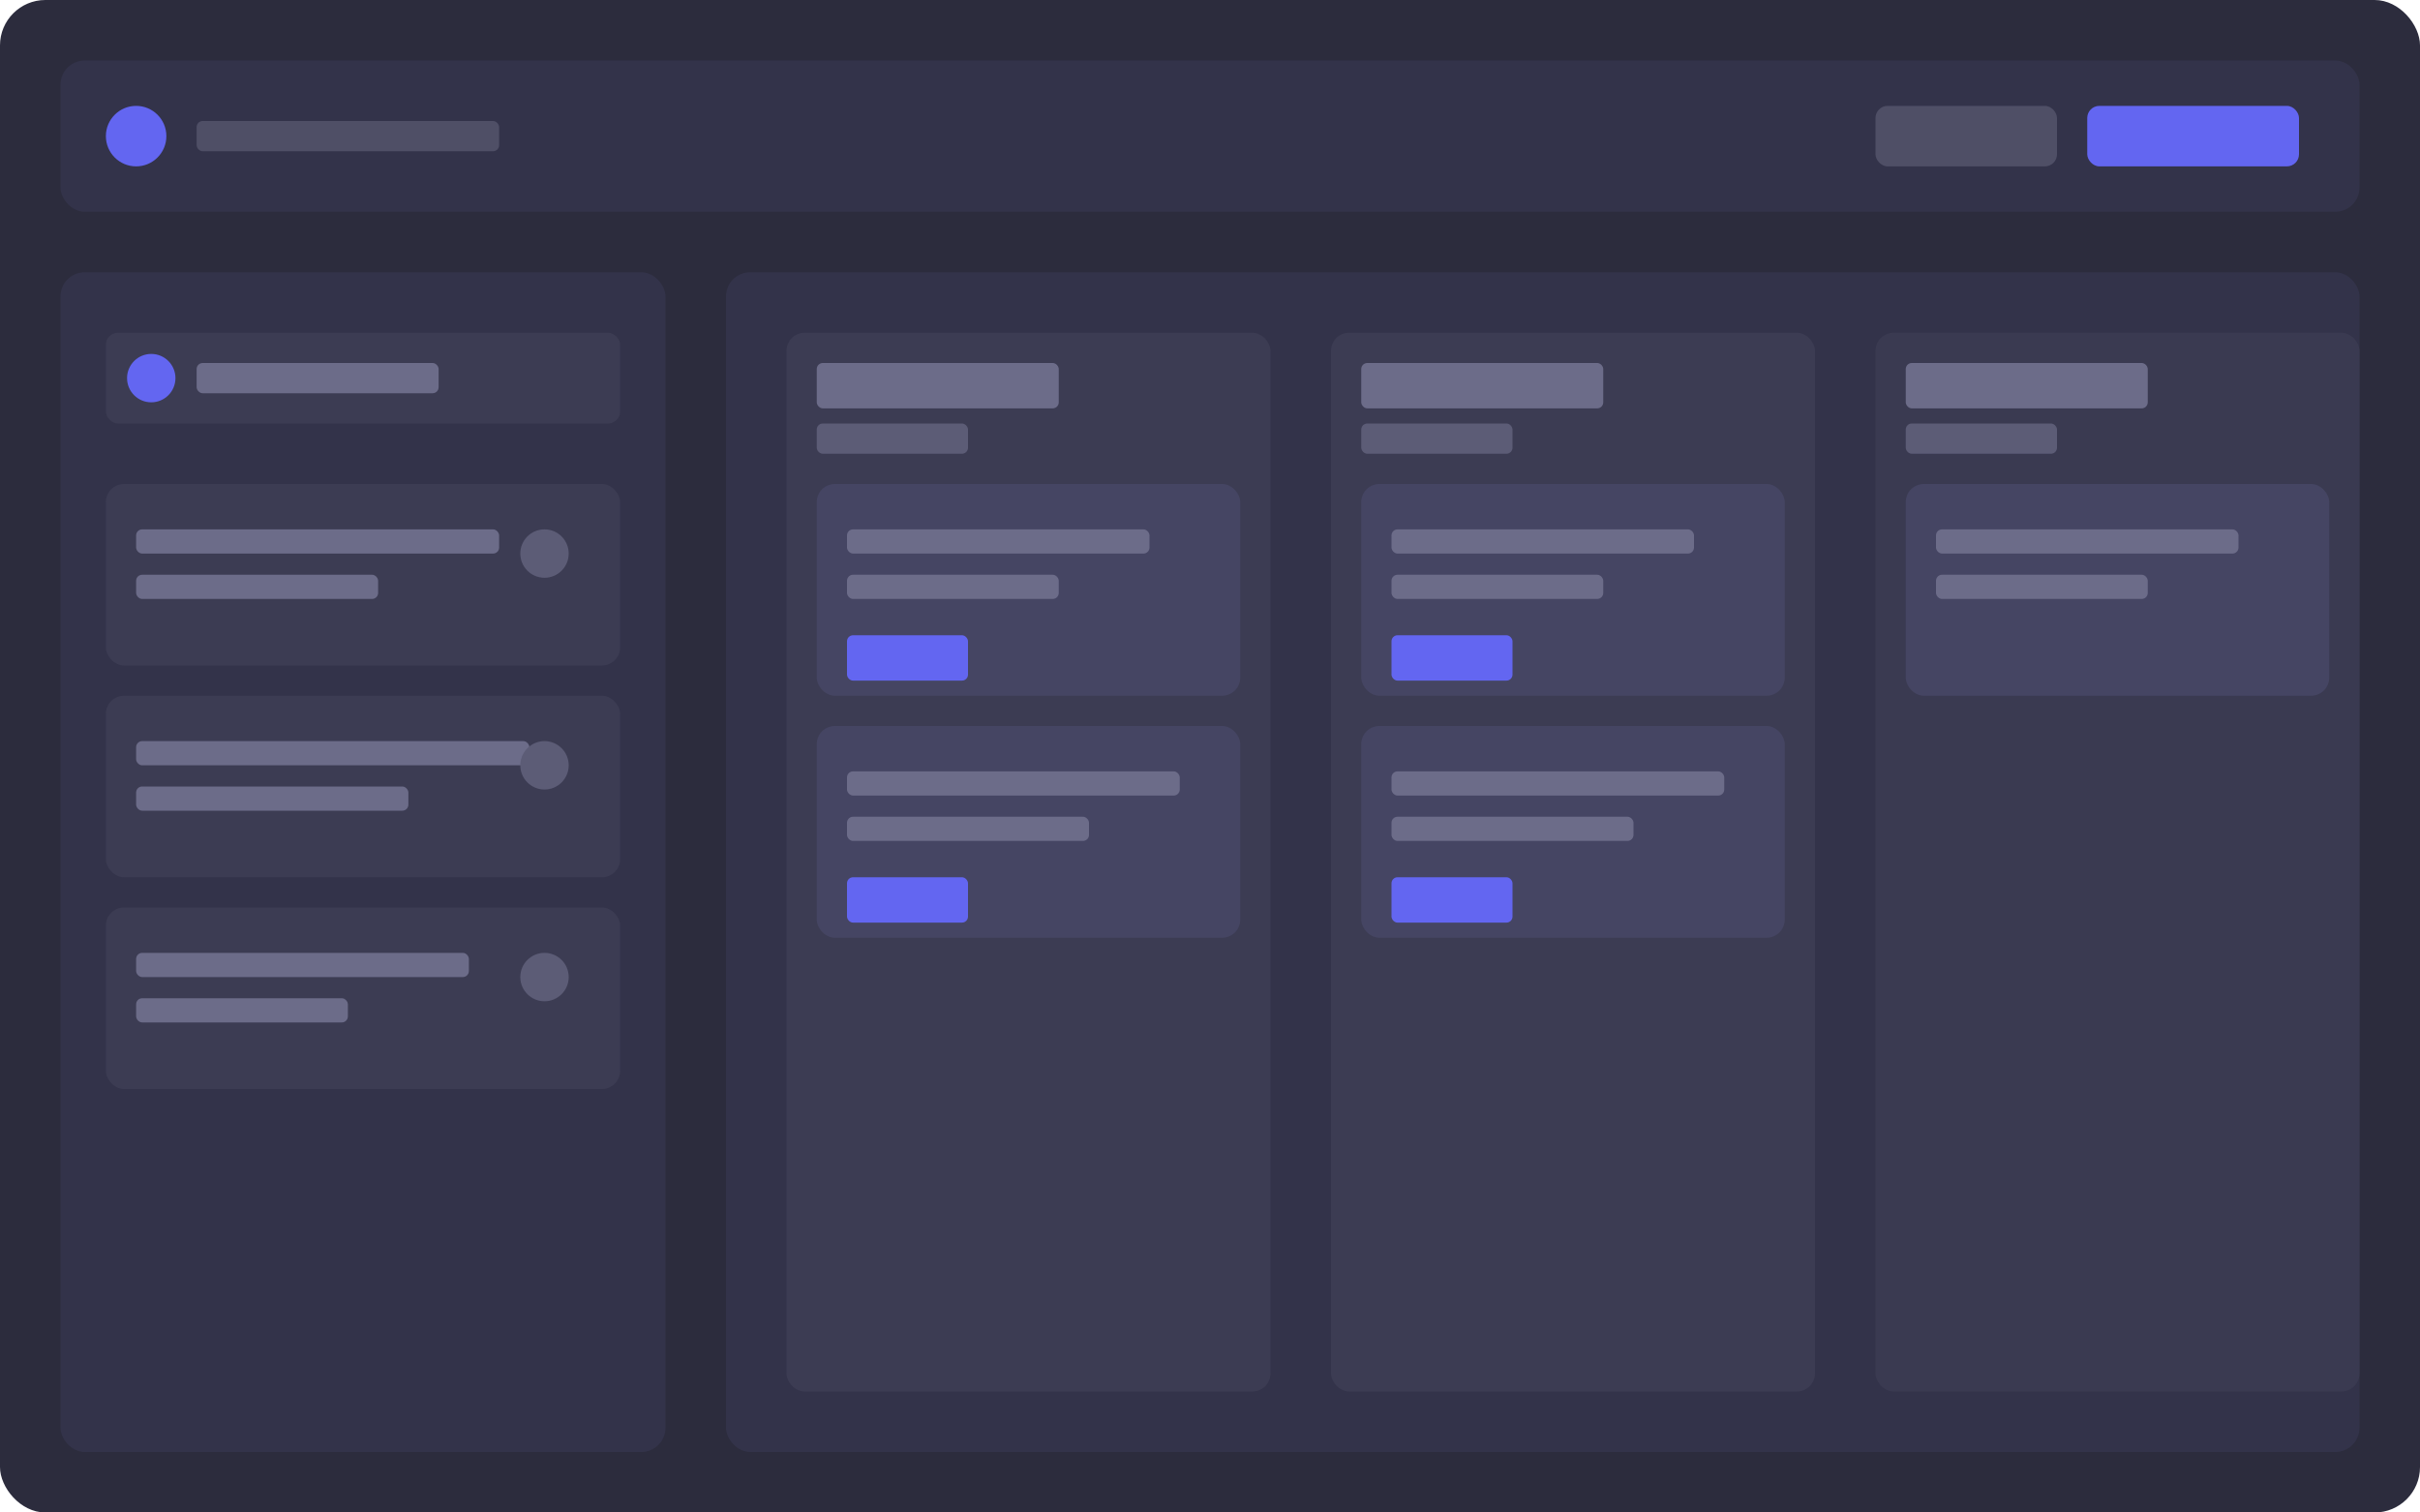 <svg width="800" height="500" viewBox="0 0 800 500" xmlns="http://www.w3.org/2000/svg">
  <!-- Background with rounded corners -->
  <rect width="800" height="500" rx="15" fill="#2c2c3d" />

  <!-- Header Bar -->
  <rect x="20" y="20" width="760" height="50" rx="8" fill="#33334a" />
  <circle cx="45" cy="45" r="10" fill="#6366f1" />
  <rect x="65" y="40" width="100" height="10" rx="2" fill="#4f4f66" />
  <rect x="620" y="35" width="60" height="20" rx="4" fill="#4f4f66" />
  <rect x="690" y="35" width="70" height="20" rx="4" fill="#6366f1" />

  <!-- Left Sidebar -->
  <rect x="20" y="90" width="200" height="390" rx="8" fill="#33334a" />
  <!-- Brain Dump Header -->
  <rect x="35" y="110" width="170" height="30" rx="4" fill="#3c3c53" />
  <circle cx="50" cy="125" r="8" fill="#6366f1" />
  <rect x="65" y="120" width="80" height="10" rx="2" fill="#6c6c89" />

  <!-- Tasks in Brain Dump -->
  <rect x="35" y="160" width="170" height="60" rx="6" fill="#3c3c53" />
  <rect x="45" y="175" width="120" height="8" rx="2" fill="#6c6c89" />
  <rect x="45" y="190" width="80" height="8" rx="2" fill="#6c6c89" />
  <circle cx="180" cy="183" r="8" fill="#5c5c76" />

  <rect x="35" y="230" width="170" height="60" rx="6" fill="#3c3c53" />
  <rect x="45" y="245" width="130" height="8" rx="2" fill="#6c6c89" />
  <rect x="45" y="260" width="90" height="8" rx="2" fill="#6c6c89" />
  <circle cx="180" cy="253" r="8" fill="#5c5c76" />

  <rect x="35" y="300" width="170" height="60" rx="6" fill="#3c3c53" />
  <rect x="45" y="315" width="110" height="8" rx="2" fill="#6c6c89" />
  <rect x="45" y="330" width="70" height="8" rx="2" fill="#6c6c89" />
  <circle cx="180" cy="323" r="8" fill="#5c5c76" />

  <!-- Main Content - Kanban Columns -->
  <rect x="240" y="90" width="540" height="390" rx="8" fill="#33334a" />

  <!-- Kanban Column 1 -->
  <rect x="260" y="110" width="160" height="350" rx="6" fill="#3c3c53" />
  <rect x="270" y="120" width="80" height="15" rx="2" fill="#6c6c89" />
  <rect x="270" y="140" width="50" height="10" rx="2" fill="#5c5c76" />

  <!-- Tasks in Column 1 -->
  <rect x="270" y="160" width="140" height="70" rx="6" fill="#454563" />
  <rect x="280" y="175" width="100" height="8" rx="2" fill="#6c6c89" />
  <rect x="280" y="190" width="70" height="8" rx="2" fill="#6c6c89" />
  <rect x="280" y="210" width="40" height="15" rx="2" fill="#6366f1" />

  <rect x="270" y="240" width="140" height="70" rx="6" fill="#454563" />
  <rect x="280" y="255" width="110" height="8" rx="2" fill="#6c6c89" />
  <rect x="280" y="270" width="80" height="8" rx="2" fill="#6c6c89" />
  <rect x="280" y="290" width="40" height="15" rx="2" fill="#6366f1" />

  <!-- Kanban Column 2 -->
  <rect x="440" y="110" width="160" height="350" rx="6" fill="#3c3c53" />
  <rect x="450" y="120" width="80" height="15" rx="2" fill="#6c6c89" />
  <rect x="450" y="140" width="50" height="10" rx="2" fill="#5c5c76" />

  <!-- Tasks in Column 2 -->
  <rect x="450" y="160" width="140" height="70" rx="6" fill="#454563" />
  <rect x="460" y="175" width="100" height="8" rx="2" fill="#6c6c89" />
  <rect x="460" y="190" width="70" height="8" rx="2" fill="#6c6c89" />
  <rect x="460" y="210" width="40" height="15" rx="2" fill="#6366f1" />

  <rect x="450" y="240" width="140" height="70" rx="6" fill="#454563" />
  <rect x="460" y="255" width="110" height="8" rx="2" fill="#6c6c89" />
  <rect x="460" y="270" width="80" height="8" rx="2" fill="#6c6c89" />
  <rect x="460" y="290" width="40" height="15" rx="2" fill="#6366f1" />

  <!-- Kanban Column 3 (partial) -->
  <rect x="620" y="110" width="160" height="350" rx="6" fill="#3c3c53" opacity="0.8" />
  <rect x="630" y="120" width="80" height="15" rx="2" fill="#6c6c89" />
  <rect x="630" y="140" width="50" height="10" rx="2" fill="#5c5c76" />

  <rect x="630" y="160" width="140" height="70" rx="6" fill="#454563" />
  <rect x="640" y="175" width="100" height="8" rx="2" fill="#6c6c89" />
  <rect x="640" y="190" width="70" height="8" rx="2" fill="#6c6c89" />
</svg>
